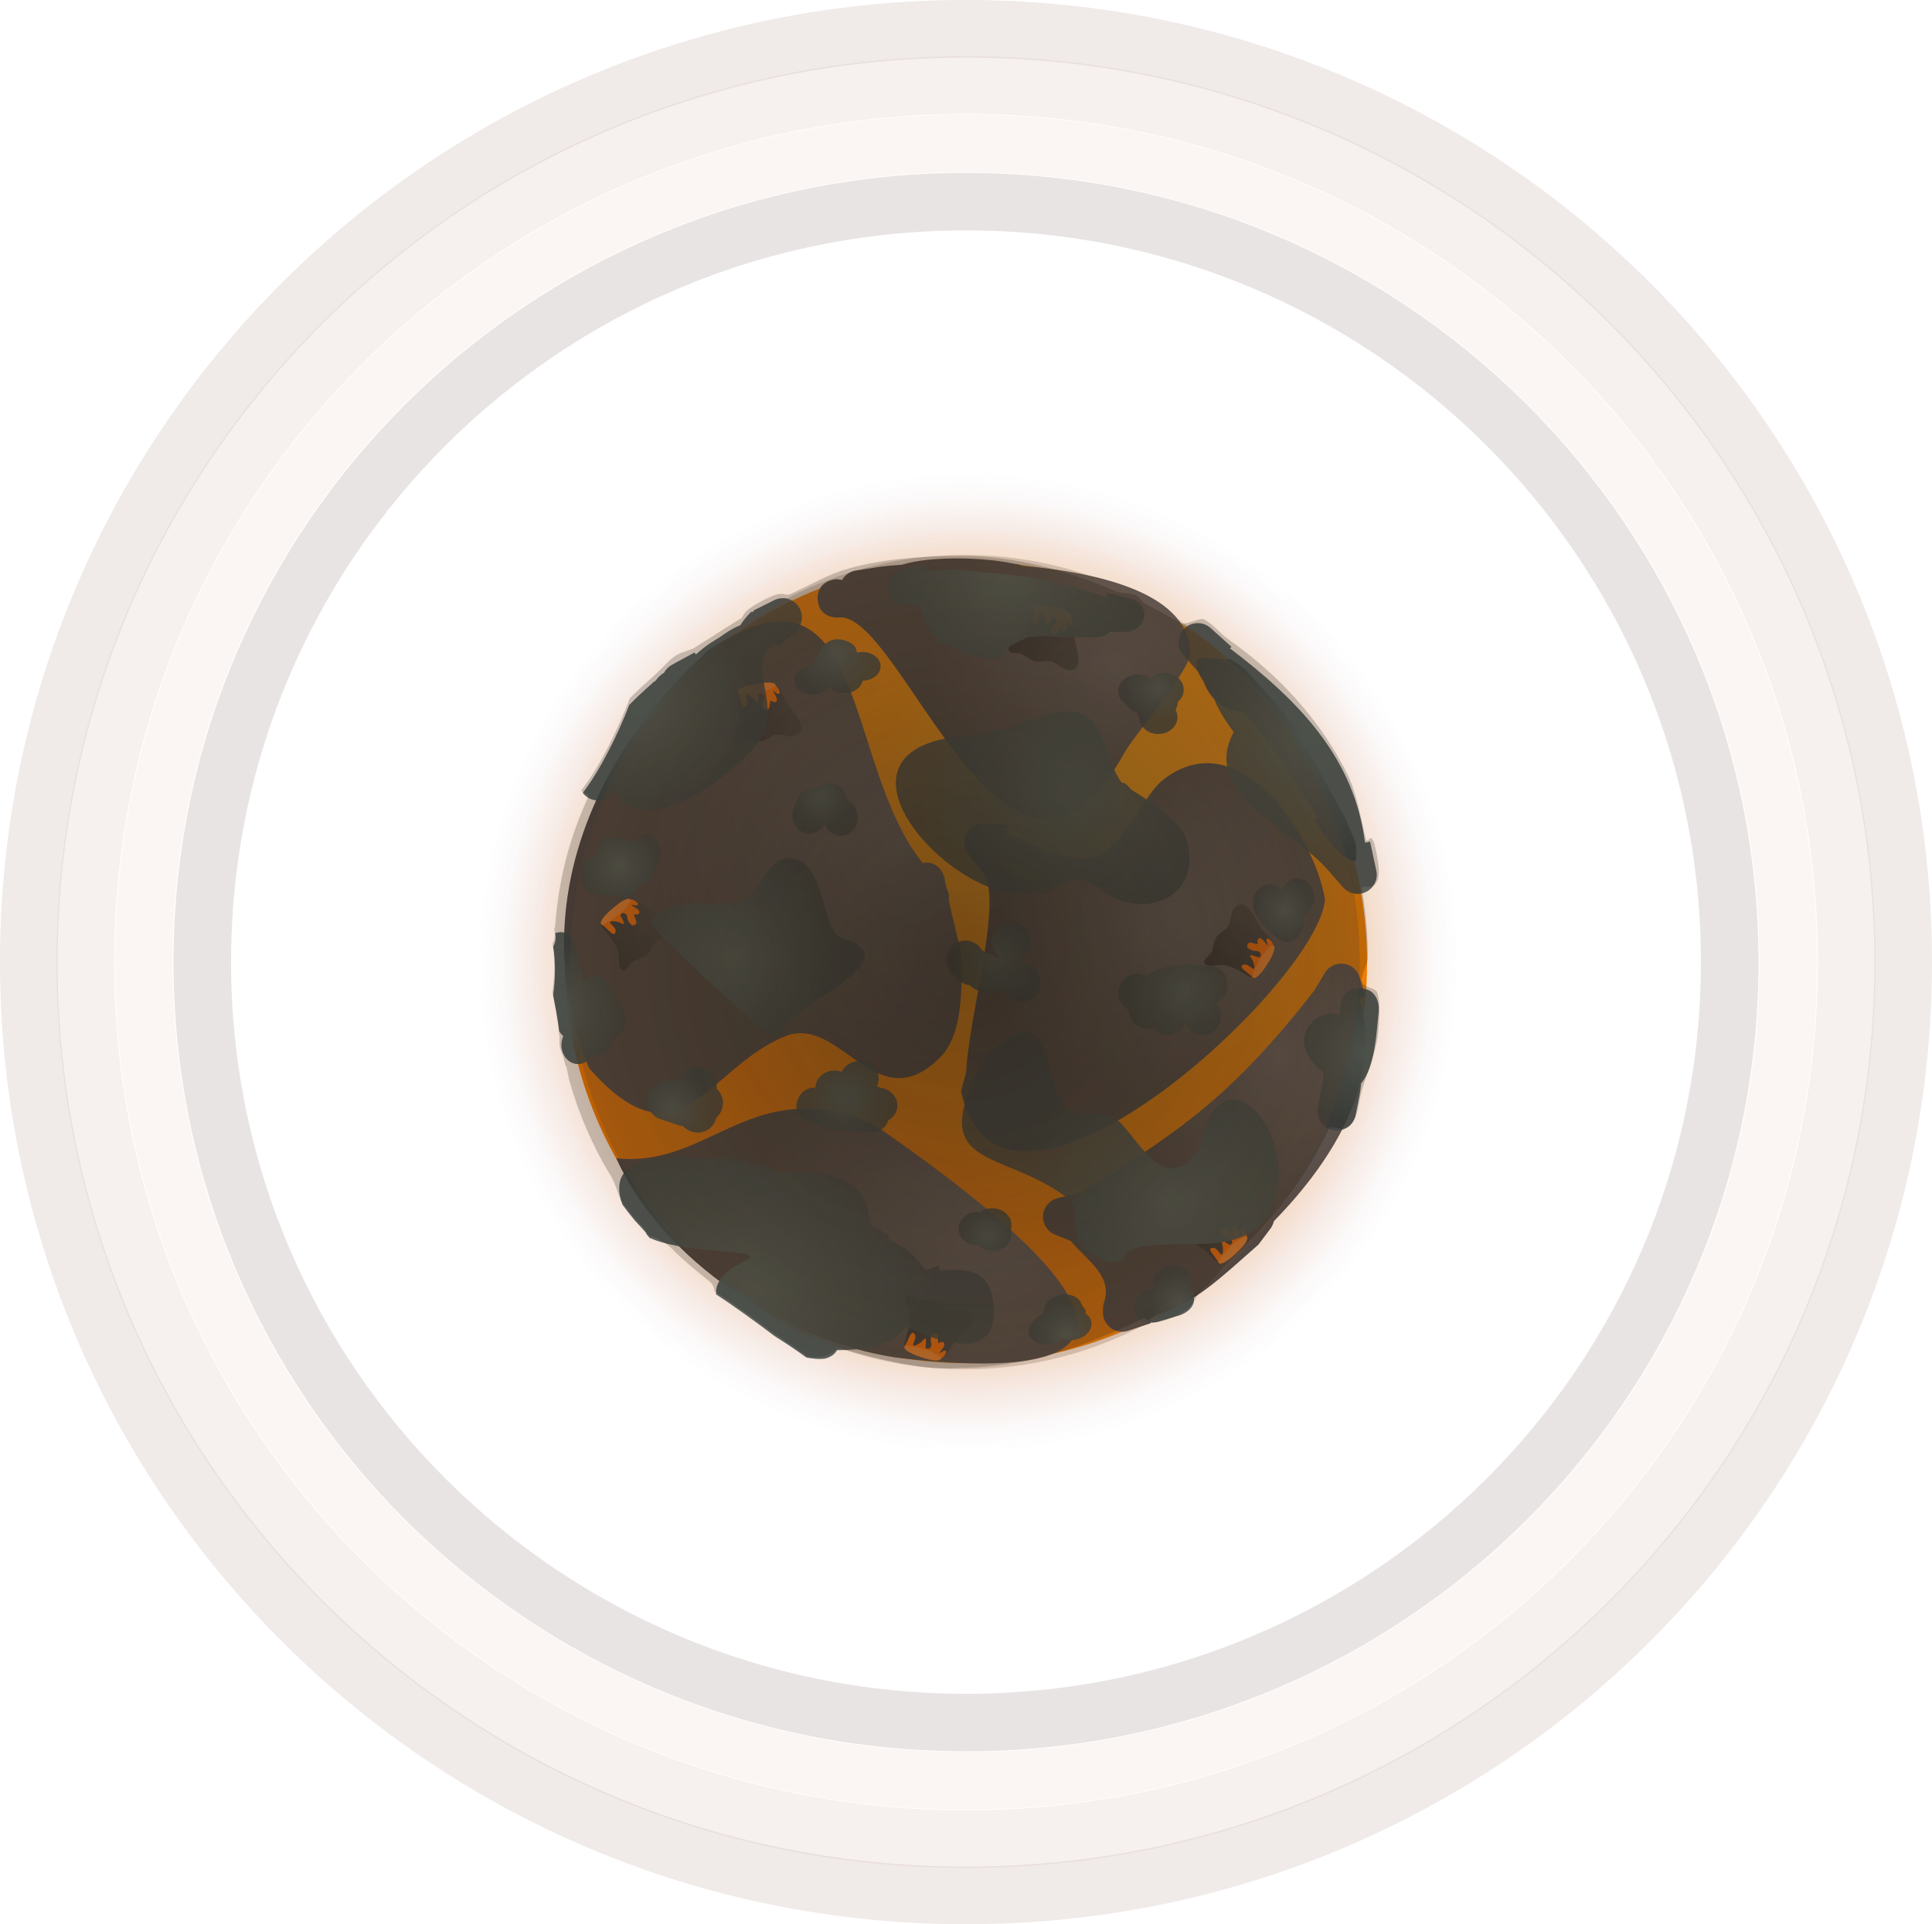 <svg version="1.1" xmlns="http://www.w3.org/2000/svg" xmlns:xlink="http://www.w3.org/1999/xlink" width="25.158" height="25.06" viewBox="0,0,25.158,25.06"><defs><radialGradient cx="270.034" cy="180" r="6.386" gradientUnits="userSpaceOnUse" id="color-1"><stop offset="0" stop-color="#864337" stop-opacity="0.612"/><stop offset="1" stop-color="#864337" stop-opacity="0"/></radialGradient><radialGradient cx="270.034" cy="180" r="6.058" gradientUnits="userSpaceOnUse" id="color-2"><stop offset="0" stop-color="#ff802e" stop-opacity="0.847"/><stop offset="1" stop-color="#ff802e" stop-opacity="0"/></radialGradient><radialGradient cx="270.034" cy="179.967" r="5.61" gradientUnits="userSpaceOnUse" id="color-3"><stop offset="0" stop-color="#ffc64b"/><stop offset="1" stop-color="#ffc64b" stop-opacity="0"/></radialGradient><radialGradient cx="271.375" cy="178.139" r="5.223" gradientUnits="userSpaceOnUse" id="color-4"><stop offset="0" stop-color="#ffa215"/><stop offset="1" stop-color="#ed7500"/></radialGradient><radialGradient cx="269.117" cy="178.423" r="3.199" gradientUnits="userSpaceOnUse" id="color-5"><stop offset="0" stop-color="#6b5f5a"/><stop offset="1" stop-color="#524640"/></radialGradient><radialGradient cx="271.961" cy="176.09" r="2.424" gradientUnits="userSpaceOnUse" id="color-6"><stop offset="0" stop-color="#6b5f5a"/><stop offset="1" stop-color="#524640"/></radialGradient><radialGradient cx="272.673" cy="179.379" r="2.528" gradientUnits="userSpaceOnUse" id="color-7"><stop offset="0" stop-color="#6b5f5a"/><stop offset="1" stop-color="#524640"/></radialGradient><radialGradient cx="270.273" cy="183.312" r="3.001" gradientUnits="userSpaceOnUse" id="color-8"><stop offset="0" stop-color="#6b5f5a"/><stop offset="1" stop-color="#524640"/></radialGradient><radialGradient cx="274.072" cy="181.179" r="2.396" gradientUnits="userSpaceOnUse" id="color-9"><stop offset="0" stop-color="#6b5f5a"/><stop offset="1" stop-color="#524640"/></radialGradient><radialGradient cx="274.406" cy="177.646" r="1.323" gradientUnits="userSpaceOnUse" id="color-10"><stop offset="0" stop-color="#6b5f5a"/><stop offset="1" stop-color="#524640"/></radialGradient><linearGradient x1="270.632" y1="175.631" x2="271.524" y2="175.872" gradientUnits="userSpaceOnUse" id="color-11"><stop offset="0" stop-color="#39332f"/><stop offset="1" stop-color="#4c4440"/></linearGradient><linearGradient x1="266.903" y1="176.826" x2="267.815" y2="176.674" gradientUnits="userSpaceOnUse" id="color-12"><stop offset="0" stop-color="#39332f"/><stop offset="1" stop-color="#4c4440"/></linearGradient><linearGradient x1="265.317" y1="179.866" x2="266.026" y2="179.273" gradientUnits="userSpaceOnUse" id="color-13"><stop offset="0" stop-color="#39332f"/><stop offset="1" stop-color="#4c4440"/></linearGradient><linearGradient x1="269.124" y1="184.651" x2="270.005" y2="184.932" gradientUnits="userSpaceOnUse" id="color-14"><stop offset="0" stop-color="#39332f"/><stop offset="1" stop-color="#4c4440"/></linearGradient><linearGradient x1="272.943" y1="183.812" x2="273.611" y2="183.174" gradientUnits="userSpaceOnUse" id="color-15"><stop offset="0" stop-color="#39332f"/><stop offset="1" stop-color="#4c4440"/></linearGradient><linearGradient x1="273.374" y1="180.191" x2="273.858" y2="179.404" gradientUnits="userSpaceOnUse" id="color-16"><stop offset="0" stop-color="#39332f"/><stop offset="1" stop-color="#4c4440"/></linearGradient><radialGradient cx="266.963" cy="179.943" r="1.4" gradientUnits="userSpaceOnUse" id="color-17"><stop offset="0" stop-color="#5b625b"/><stop offset="1" stop-color="#3e4543" stop-opacity="0.831"/></radialGradient><radialGradient cx="272.666" cy="183.105" r="2.062" gradientUnits="userSpaceOnUse" id="color-18"><stop offset="0" stop-color="#5b625b"/><stop offset="1" stop-color="#3e4543" stop-opacity="0.831"/></radialGradient><radialGradient cx="271.342" cy="177.835" r="1.912" gradientUnits="userSpaceOnUse" id="color-19"><stop offset="0" stop-color="#5b625b"/><stop offset="1" stop-color="#3e4543" stop-opacity="0.831"/></radialGradient><radialGradient cx="274.504" cy="177.024" r="1.764" gradientUnits="userSpaceOnUse" id="color-20"><stop offset="0" stop-color="#5b625b"/><stop offset="1" stop-color="#3e4543" stop-opacity="0.831"/></radialGradient><radialGradient cx="265.747" cy="176.646" r="1.453" gradientUnits="userSpaceOnUse" id="color-21"><stop offset="0" stop-color="#5b625b"/><stop offset="1" stop-color="#3e4543" stop-opacity="0.831"/></radialGradient><radialGradient cx="270.531" cy="175.024" r="1.669" gradientUnits="userSpaceOnUse" id="color-22"><stop offset="0" stop-color="#5b625b"/><stop offset="1" stop-color="#3e4543" stop-opacity="0.831"/></radialGradient><radialGradient cx="267.207" cy="184.267" r="2.437" gradientUnits="userSpaceOnUse" id="color-23"><stop offset="0" stop-color="#5b625b"/><stop offset="1" stop-color="#3e4543" stop-opacity="0.831"/></radialGradient><radialGradient cx="267.207" cy="184.267" r="2.437" gradientUnits="userSpaceOnUse" id="color-24"><stop offset="0" stop-color="#5b625b"/><stop offset="1" stop-color="#3e4543" stop-opacity="0.831"/></radialGradient><radialGradient cx="267.207" cy="184.267" r="2.437" gradientUnits="userSpaceOnUse" id="color-25"><stop offset="0" stop-color="#5b625b"/><stop offset="1" stop-color="#3e4543" stop-opacity="0.831"/></radialGradient><radialGradient cx="264.666" cy="180.618" r="0.86" gradientUnits="userSpaceOnUse" id="color-26"><stop offset="0" stop-color="#5b625b"/><stop offset="1" stop-color="#3e4543" stop-opacity="0.831"/></radialGradient><radialGradient cx="270.396" cy="179.943" r="0.615" gradientUnits="userSpaceOnUse" id="color-27"><stop offset="0" stop-color="#5b625b"/><stop offset="1" stop-color="#3e4543" stop-opacity="0.831"/></radialGradient><radialGradient cx="272.828" cy="180.375" r="0.709" gradientUnits="userSpaceOnUse" id="color-28"><stop offset="0" stop-color="#5b625b"/><stop offset="1" stop-color="#3e4543" stop-opacity="0.831"/></radialGradient><radialGradient cx="274.138" cy="179.324" r="0.415" gradientUnits="userSpaceOnUse" id="color-29"><stop offset="0" stop-color="#5b625b"/><stop offset="1" stop-color="#3e4543" stop-opacity="0.831"/></radialGradient><radialGradient cx="268.125" cy="177.862" r="0.426" gradientUnits="userSpaceOnUse" id="color-30"><stop offset="0" stop-color="#5b625b"/><stop offset="1" stop-color="#3e4543" stop-opacity="0.831"/></radialGradient><radialGradient cx="268.315" cy="175.997" r="0.561" gradientUnits="userSpaceOnUse" id="color-31"><stop offset="0" stop-color="#5b625b"/><stop offset="1" stop-color="#3e4543" stop-opacity="0.831"/></radialGradient><radialGradient cx="272.504" cy="176.429" r="0.426" gradientUnits="userSpaceOnUse" id="color-32"><stop offset="0" stop-color="#5b625b"/><stop offset="1" stop-color="#3e4543" stop-opacity="0.831"/></radialGradient><radialGradient cx="265.504" cy="178.756" r="0.52" gradientUnits="userSpaceOnUse" id="color-33"><stop offset="0" stop-color="#5b625b"/><stop offset="1" stop-color="#3e4543" stop-opacity="0.831"/></radialGradient><radialGradient cx="268.447" cy="181.753" r="0.658" gradientUnits="userSpaceOnUse" id="color-34"><stop offset="0" stop-color="#5b625b"/><stop offset="1" stop-color="#3e4543" stop-opacity="0.831"/></radialGradient><radialGradient cx="266.179" cy="181.889" r="0.493" gradientUnits="userSpaceOnUse" id="color-35"><stop offset="0" stop-color="#5b625b"/><stop offset="1" stop-color="#3e4543" stop-opacity="0.831"/></radialGradient><radialGradient cx="270.288" cy="183.564" r="0.345" gradientUnits="userSpaceOnUse" id="color-36"><stop offset="0" stop-color="#5b625b"/><stop offset="1" stop-color="#3e4543" stop-opacity="0.831"/></radialGradient><radialGradient cx="271.315" cy="184.835" r="0.41" gradientUnits="userSpaceOnUse" id="color-37"><stop offset="0" stop-color="#5b625b"/><stop offset="1" stop-color="#3e4543" stop-opacity="0.831"/></radialGradient><radialGradient cx="272.774" cy="184.429" r="0.392" gradientUnits="userSpaceOnUse" id="color-38"><stop offset="0" stop-color="#5b625b"/><stop offset="1" stop-color="#3e4543" stop-opacity="0.831"/></radialGradient><radialGradient cx="275.207" cy="181.186" r="0.926" gradientUnits="userSpaceOnUse" id="color-39"><stop offset="0" stop-color="#5b625b"/><stop offset="1" stop-color="#3e4543" stop-opacity="0.831"/></radialGradient><radialGradient cx="269.985" cy="180" r="5.142" gradientUnits="userSpaceOnUse" id="color-40"><stop offset="0" stop-color="#3b4540" stop-opacity="0.306"/><stop offset="1" stop-color="#6b523b" stop-opacity="0.251"/></radialGradient><radialGradient cx="269.985" cy="180" r="5.266" gradientUnits="userSpaceOnUse" id="color-41"><stop offset="0" stop-color="#2f190a" stop-opacity="0.337"/><stop offset="1" stop-color="#2f190a" stop-opacity="0"/></radialGradient><radialGradient cx="256.8" cy="179.556" r="5.482" gradientUnits="userSpaceOnUse" id="color-42"><stop offset="0" stop-color="#3894ff" stop-opacity="0.282"/><stop offset="1" stop-color="#3894ff" stop-opacity="0"/></radialGradient><radialGradient cx="256.8" cy="179.556" r="5.482" gradientUnits="userSpaceOnUse" id="color-43"><stop offset="0" stop-color="#3894ff" stop-opacity="0.282"/><stop offset="1" stop-color="#3894ff" stop-opacity="0"/></radialGradient></defs><g transform="translate(-257.421,-167.47)"><g data-paper-data="{&quot;isPaintingLayer&quot;:true}" fill-rule="nonzero" stroke-linecap="butt" stroke-linejoin="miter" stroke-miterlimit="10" stroke-dasharray="" stroke-dashoffset="0" style="mix-blend-mode: normal"><path d="M281.468,180c0,6.308 -5.135,11.422 -11.468,11.422c-6.334,0 -11.468,-5.114 -11.468,-11.422c0,-6.308 5.135,-11.422 11.468,-11.422c6.334,0 11.468,5.114 11.468,11.422z" fill="none" stroke-opacity="0.216" stroke="#d5bdb8" stroke-width="0.75"/><path d="M279.945,180c0,5.47 -4.452,9.904 -9.945,9.904c-5.492,0 -9.945,-4.434 -9.945,-9.904c0,-5.47 4.452,-9.904 9.945,-9.904c5.492,0 9.945,4.434 9.945,9.904z" fill="none" stroke-opacity="0.255" stroke="#ab9895" stroke-width="0.75"/><path d="M280.707,180c0,5.889 -4.793,10.663 -10.707,10.663c-5.913,0 -10.707,-4.774 -10.707,-10.663c0,-5.889 4.793,-10.663 10.707,-10.663c5.913,0 10.707,4.774 10.707,10.663z" fill="none" stroke-opacity="0.173" stroke="#ebc4bc" stroke-width="0.75"/><path d="M282.204,180c0,6.713 -5.464,12.155 -12.204,12.155c-6.74,0 -12.204,-5.442 -12.204,-12.155c0,-6.713 5.464,-12.155 12.204,-12.155c6.74,0 12.204,5.442 12.204,12.155z" fill="none" stroke-opacity="0.2" stroke="#b49690" stroke-width="0.75"/><path d="M270.034,186.482c-3.527,0 -6.455,-2.902 -6.455,-6.482c0,-3.58 2.928,-6.482 6.455,-6.482c3.527,0 6.386,2.902 6.386,6.482c0,3.58 -2.859,6.482 -6.386,6.482z" data-paper-data="{&quot;index&quot;:null}" fill="url(#color-1)" stroke="none" stroke-width="0.5"/><path d="M270.034,186.149c-3.346,0 -6.179,-2.753 -6.179,-6.149c0,-3.396 2.833,-6.149 6.179,-6.149c3.346,0 6.058,2.753 6.058,6.149c0,3.396 -2.712,6.149 -6.058,6.149z" data-paper-data="{&quot;index&quot;:null}" fill="url(#color-2)" stroke="none" stroke-width="0.5"/><path d="M270.034,185.661c-3.098,0 -5.767,-2.549 -5.767,-5.694c0,-3.145 2.669,-5.694 5.767,-5.694c3.098,0 5.61,2.549 5.61,5.694c0,3.145 -2.512,5.694 -5.61,5.694z" data-paper-data="{&quot;index&quot;:null}" fill="url(#color-3)" stroke="none" stroke-width="0.5"/><path d="M270,185.223c-2.885,0 -5.223,-2.339 -5.223,-5.223c0,-2.885 2.339,-5.223 5.223,-5.223c2.885,0 5.223,2.339 5.223,5.223c0,2.885 -2.339,5.223 -5.223,5.223z" data-paper-data="{&quot;index&quot;:null}" fill="url(#color-4)" stroke="none" stroke-width="0.5"/><path d="M269.436,178.709c0.236,-0.04 0.284,0.198 0.284,0.198l0.025,0.126c0,0.001 0,0.001 0,0.002c0.023,0.04 0.042,0.094 0.03,0.155c0.05,0.239 0.113,0.474 0.167,0.713c0.002,0.388 0.029,1.03 -0.279,1.338c-0.836,0.837 -1.296,-0.567 -2.02,-0.274c-1.014,0.41 -1.374,1.755 -2.552,0.413c-0.834,-2.021 0.024,-4.08 1.572,-5.451c2.067,-1.379 1.734,1.497 2.773,2.78z" fill="url(#color-5)" stroke="none" stroke-width="0.5"/><path d="M270.732,174.839c1.083,0.093 2.189,0.389 2.185,1.146c-0.001,0.218 -0.725,1.053 -0.859,1.298c-1.51,2.705 -2.907,-1.895 -3.723,-1.77c0,0 -0.249,0.016 -0.266,-0.233c-0.016,-0.249 0.233,-0.266 0.233,-0.266c0.028,-0.001 0.056,0.003 0.085,0.009c0.037,-0.065 0.103,-0.112 0.181,-0.123l0.264,-0.041l0,0l0.001,-0.001c0.082,-0.012 0.194,-0.024 0.33,-0.033c0.418,-0.129 1.144,-0.083 1.422,-0.021l0.088,0.016c0,0 0.026,0.005 0.059,0.019z" fill="url(#color-6)" stroke="none" stroke-width="0.5"/><path d="M270.002,181.437c0.028,-0.712 0.506,-2.33 0.205,-2.618l-0.003,-0.007l-0.002,0.001l-0.169,-0.218c-0.034,-0.043 -0.054,-0.097 -0.054,-0.155c0,-0.138 0.112,-0.25 0.25,-0.25c0.008,0 0.016,0 0.024,0.001l0.29,0.024l-0.01,0.121c0.334,0.086 0.524,0.304 0.986,0.317c0.499,0.014 0.742,-0.797 1.061,-1.038c0.998,-0.755 1.96,0.756 2.095,1.569c-0.082,1.092 -4.219,4.909 -4.74,2.495z" fill="url(#color-7)" stroke="none" stroke-width="0.5"/><path d="M268.791,182.107c1.116,0.779 5.2,3.624 0.297,3.043c-1.431,-0.213 -3.044,-1.258 -3.642,-2.596c1.23,0.133 1.759,-1.114 3.345,-0.447z" data-paper-data="{&quot;noHover&quot;:false,&quot;origItem&quot;:[&quot;Path&quot;,{&quot;applyMatrix&quot;:true,&quot;segments&quot;:[[[532.29413,365.8729],[2.2085,0.00088],[1.31654,2.26075]],[[539.67087,369.79629],[-2.37341,-0.21347],[5.65785,0.47581]],[[538.01846,364.51118],[2.12905,1.16866],[-2.94151,-0.8794]]],&quot;closed&quot;:true}]}" fill="url(#color-8)" stroke="none" stroke-width="0.5"/><path d="M271.794,184.441c0.128,-0.352 -0.216,-0.552 -0.432,-0.811l-0.196,-0.078c-0.095,-0.035 -0.163,-0.127 -0.163,-0.234c0,-0.119 0.083,-0.219 0.194,-0.244l0.288,-0.072l0.001,0.004c1.269,-0.778 1.971,-1.252 3.046,-2.631l0.138,-0.23c0.043,-0.075 0.124,-0.125 0.217,-0.125c0.115,0 0.212,0.078 0.241,0.184l0.072,0.239l-0.082,0.025c0.317,1.024 -0.293,2.07 -1.107,2.904c-0.014,0.055 -0.042,0.093 -0.042,0.093l-0.161,0.214c-0.472,0.413 -0.822,0.766 -1.323,0.914c-0.033,0.02 -0.065,0.04 -0.097,0.059l0.017,0.051l-0.287,0.096c-0.026,0.009 -0.055,0.015 -0.085,0.015c-0.138,0 -0.25,-0.112 -0.25,-0.25c0,-0.008 0,-0.015 0.001,-0.023c-0.003,-0.055 0.01,-0.098 0.01,-0.098z" fill="url(#color-9)" stroke="none" stroke-width="0.5"/><path d="M274.938,178.126l0.003,0.019l0.007,0.002l0.123,0.298c0.017,0.038 0.005,0.13 0.008,0.162c0.012,0.117 -0.047,0.085 -0.176,-0.002c-0.064,-0.043 -0.125,-0.106 -0.17,-0.173l-0.198,-0.288l0.052,-0.013l-0.031,-0.069c-0.314,-0.452 -0.576,-0.921 -0.949,-1.315c-0.061,-0.008 -0.125,-0.023 -0.194,-0.047c0,0 -0.211,-0.076 -0.31,-0.328c-0.003,-0.009 -0.006,-0.017 -0.009,-0.025c-0.05,-0.07 -0.084,-0.145 -0.091,-0.206c-0.008,-0.074 0.028,-0.111 0.088,-0.105l0.252,0.019c0,0 0.013,0.001 0.036,0.008c0.038,-0.02 0.055,-0.017 0.128,0.032c0.042,0.028 0.116,0.076 0.151,0.117l0.258,0.288c0,0 0.192,0.203 0.375,0.488c0.213,0.332 0.445,0.775 0.646,1.136z" fill="url(#color-10)" stroke="none" stroke-width="0.5"/><g stroke="none" stroke-width="0.5"><path d="M270.838,175.491c0.017,-0.064 0.031,-0.137 0.11,-0.139c0.119,0.013 0.256,0.049 0.367,0.093c0.126,0.065 0.079,0.201 0.091,0.313c0.017,0.116 0.101,0.311 0.028,0.414c-0.143,0.085 -0.218,-0.07 -0.346,-0.094c-0.066,-0.002 -0.128,0.019 -0.194,0.003c-0.07,-0.017 -0.116,-0.077 -0.183,-0.1c-0.034,-0.007 -0.13,0.003 -0.151,-0.03c-0.038,-0.061 0.096,-0.135 0.128,-0.164c0.083,-0.073 0.122,-0.193 0.15,-0.297z" fill="url(#color-11)"/><path d="M270.908,175.38c0.003,0.002 0.005,0.005 0.008,0.007c0.09,0.051 0.181,0.075 0.28,0.102c0.032,0.006 0.153,-0.009 0.172,0.005c0.028,0.021 0.035,0.159 -0.018,0.112c-0.064,-0.13 -0.02,0.004 -0.034,0.056c-0.015,0.055 -0.064,0.026 -0.075,-0.012c-0.019,-0.013 -0.055,0.088 -0.083,0.087c-0.095,-0.003 -0.036,-0.113 0.001,-0.144c0.037,-0.029 0.02,-0.097 -0.031,-0.085c-0.011,0.003 -0.074,0.171 -0.082,0.065c0.004,-0.022 -0.05,-0.145 -0.075,-0.121c-0.013,0.013 -0.01,0.088 -0.042,0.118c-0.108,0.071 -0.032,-0.119 -0.044,-0.185c0,0 -0.002,-0.012 0.01,-0.014c0.009,-0.002 0.012,0.006 0.013,0.009z" fill="#ff6e00"/><path d="M271.293,175.511c-0.013,-0 -0.029,-0.001 -0.048,-0.003c-0.107,-0.009 -0.213,-0.051 -0.31,-0.094c-0.014,-0.006 -0.026,-0.014 -0.034,-0.023c-0.004,-0.001 -0.008,-0.003 -0.009,-0.01c-0,-0.002 -0,-0.003 -0,-0.004c-0.006,-0.015 0.004,-0.029 0.041,-0.032c0.065,-0.006 0.142,0.01 0.205,0.027c0.066,0.018 0.142,0.036 0.2,0.075c0.064,0.043 0.031,0.07 -0.034,0.064l-0.005,0c0,0 -0.003,0 -0.006,-0.001z" fill="#ff8629"/></g><g stroke="none" stroke-width="0.5"><path d="M267.032,176.613c-0.011,-0.065 -0.029,-0.137 0.043,-0.172c0.114,-0.037 0.254,-0.062 0.373,-0.068c0.142,0.007 0.156,0.15 0.213,0.247c0.063,0.099 0.221,0.241 0.197,0.365c-0.095,0.137 -0.228,0.027 -0.354,0.058c-0.061,0.026 -0.109,0.071 -0.176,0.083c-0.071,0.013 -0.138,-0.022 -0.207,-0.015c-0.034,0.008 -0.117,0.057 -0.15,0.035c-0.06,-0.04 0.031,-0.162 0.048,-0.202c0.045,-0.101 0.031,-0.226 0.013,-0.332z" fill="url(#color-12)"/><path d="M267.05,176.483c0.003,0.001 0.007,0.002 0.01,0.003c0.103,0.009 0.196,-0.007 0.297,-0.023c0.032,-0.008 0.136,-0.071 0.158,-0.067c0.034,0.007 0.098,0.13 0.03,0.11c-0.112,-0.091 -0.016,0.012 -0.008,0.066c0.009,0.056 -0.048,0.05 -0.073,0.02c-0.023,-0.004 -0.013,0.103 -0.04,0.114c-0.087,0.037 -0.08,-0.088 -0.059,-0.132c0.022,-0.041 -0.022,-0.097 -0.063,-0.065c-0.009,0.007 0.004,0.187 -0.047,0.093c-0.005,-0.022 -0.106,-0.111 -0.118,-0.079c-0.007,0.017 0.028,0.084 0.011,0.125c-0.069,0.109 -0.078,-0.095 -0.117,-0.15c0,0 -0.007,-0.01 0.003,-0.017c0.008,-0.005 0.014,-0 0.016,0.002z" fill="#ff6e00"/><path d="M267.455,176.441c-0.012,0.005 -0.027,0.011 -0.045,0.017c-0.101,0.037 -0.215,0.042 -0.321,0.043c-0.015,0 -0.029,-0.002 -0.04,-0.006c-0.004,0.001 -0.008,0 -0.012,-0.005c-0.001,-0.001 -0.002,-0.002 -0.002,-0.004c-0.012,-0.011 -0.008,-0.028 0.024,-0.047c0.057,-0.033 0.134,-0.05 0.198,-0.061c0.068,-0.011 0.144,-0.026 0.213,-0.015c0.076,0.013 0.057,0.051 -0.005,0.072l-0.004,0.002c0,0 -0.002,0.001 -0.006,0.002z" fill="#ff8629"/></g><g stroke="none" stroke-width="0.5"><path d="M265.32,179.617c-0.042,-0.051 -0.095,-0.104 -0.05,-0.17c0.079,-0.09 0.187,-0.182 0.287,-0.247c0.126,-0.066 0.21,0.05 0.309,0.105c0.104,0.053 0.313,0.096 0.355,0.215c-0.013,0.166 -0.182,0.139 -0.275,0.229c-0.04,0.053 -0.058,0.116 -0.109,0.161c-0.055,0.047 -0.13,0.051 -0.186,0.092c-0.025,0.024 -0.072,0.108 -0.112,0.106c-0.072,-0.004 -0.055,-0.156 -0.061,-0.199c-0.012,-0.11 -0.088,-0.21 -0.157,-0.293z" fill="url(#color-13)"/><path d="M265.27,179.496c0.003,-0.001 0.007,-0.002 0.01,-0.003c0.093,-0.045 0.166,-0.105 0.244,-0.171c0.023,-0.023 0.081,-0.13 0.103,-0.138c0.033,-0.011 0.15,0.062 0.081,0.079c-0.143,-0.022 -0.008,0.018 0.027,0.06c0.036,0.044 -0.016,0.068 -0.052,0.055c-0.022,0.008 0.04,0.095 0.023,0.118c-0.057,0.076 -0.113,-0.035 -0.118,-0.084c-0.002,-0.047 -0.068,-0.072 -0.087,-0.024c-0.004,0.011 0.098,0.159 0.006,0.104c-0.016,-0.016 -0.148,-0.042 -0.142,-0.008c0.003,0.018 0.066,0.059 0.073,0.103c-0.004,0.129 -0.116,-0.042 -0.176,-0.07c0,0 -0.011,-0.005 -0.006,-0.016c0.004,-0.009 0.012,-0.007 0.015,-0.006z" fill="#ff6e00"/><path d="M265.598,179.255c-0.008,0.011 -0.017,0.023 -0.03,0.038c-0.069,0.083 -0.164,0.145 -0.255,0.2c-0.013,0.008 -0.026,0.013 -0.038,0.015c-0.003,0.003 -0.007,0.005 -0.013,0.002c-0.001,-0.001 -0.003,-0.001 -0.004,-0.002c-0.016,-0.004 -0.021,-0.02 -0.003,-0.052c0.032,-0.057 0.09,-0.111 0.14,-0.152c0.053,-0.044 0.111,-0.096 0.176,-0.121c0.072,-0.027 0.075,0.015 0.033,0.064l-0.003,0.004c0,0 -0.001,0.002 -0.004,0.004z" fill="#ff8629"/></g><g data-paper-data="{&quot;index&quot;:null}" stroke="none" stroke-width="0.5"><path d="M269.256,184.55c-0.011,-0.042 -0.084,-0.176 -0.019,-0.207c0.036,-0.017 0.112,0.044 0.144,0.056c0.068,0.017 0.139,-0.008 0.207,0.015c0.064,0.022 0.105,0.073 0.162,0.107c0.12,0.049 0.267,-0.041 0.342,0.108c0.006,0.126 -0.171,0.245 -0.248,0.333c-0.071,0.088 -0.105,0.228 -0.246,0.214c-0.117,-0.023 -0.252,-0.067 -0.359,-0.12c-0.066,-0.045 -0.038,-0.114 -0.018,-0.177c0.033,-0.103 0.065,-0.224 0.035,-0.331z" fill="url(#color-14)"/><path d="M269.204,185.012c-0.009,-0.008 -0.001,-0.017 -0.001,-0.017c0.046,-0.049 0.085,-0.249 0.137,-0.131c0.011,0.043 -0.033,0.105 -0.028,0.122c0.008,0.033 0.12,-0.041 0.129,-0.062c0.064,-0.085 0.026,0.091 0.034,0.099c0.037,0.037 0.087,-0.011 0.072,-0.055c-0.015,-0.047 -0.004,-0.171 0.077,-0.122c0.024,0.015 -0,0.119 0.023,0.118c0.029,-0.026 0.086,-0.024 0.069,0.031c-0.016,0.052 -0.126,0.14 -0.002,0.066c0.07,-0.01 -0.011,0.102 -0.045,0.104c-0.023,0.002 -0.117,-0.076 -0.147,-0.089c-0.097,-0.031 -0.187,-0.059 -0.291,-0.066c-0.004,0 -0.007,0.001 -0.011,0.001c-0.002,0.002 -0.009,0.007 -0.016,0z" fill="#ff6e00"/><path d="M269.621,185.113l0.004,0.003c0.058,0.03 0.071,0.07 -0.006,0.072c-0.07,0.002 -0.143,-0.024 -0.209,-0.045c-0.062,-0.02 -0.136,-0.048 -0.187,-0.088c-0.029,-0.023 -0.03,-0.04 -0.017,-0.049c0.001,-0.001 0.001,-0.002 0.002,-0.003c0.005,-0.005 0.009,-0.004 0.013,-0.003c0.011,-0.003 0.026,-0.003 0.041,-0.001c0.105,0.017 0.217,0.038 0.312,0.089c0.017,0.009 0.03,0.016 0.042,0.024c0.003,0.001 0.005,0.002 0.005,0.002z" fill="#ff8629"/></g><g data-paper-data="{&quot;index&quot;:null}" stroke="none" stroke-width="0.5"><path d="M272.917,183.648c-0.042,-0.01 -0.195,-0.011 -0.19,-0.083c0.003,-0.039 0.092,-0.077 0.118,-0.099c0.047,-0.051 0.059,-0.126 0.113,-0.175c0.05,-0.046 0.115,-0.057 0.172,-0.091c0.1,-0.082 0.092,-0.254 0.259,-0.248c0.114,0.055 0.133,0.267 0.174,0.377c0.043,0.104 0.15,0.201 0.07,0.319c-0.076,0.092 -0.18,0.189 -0.278,0.257c-0.071,0.036 -0.118,-0.021 -0.163,-0.069c-0.075,-0.078 -0.166,-0.165 -0.274,-0.189z" fill="url(#color-15)"/><path d="M273.297,183.914c-0.011,0.004 -0.016,-0.008 -0.016,-0.008c-0.021,-0.064 -0.178,-0.194 -0.05,-0.183c0.043,0.011 0.076,0.079 0.094,0.084c0.033,0.009 0.022,-0.125 0.008,-0.142c-0.044,-0.097 0.092,0.021 0.103,0.018c0.05,-0.014 0.032,-0.082 -0.014,-0.089c-0.048,-0.01 -0.152,-0.078 -0.07,-0.126c0.025,-0.014 0.104,0.058 0.115,0.037c-0.009,-0.038 0.021,-0.087 0.06,-0.046c0.038,0.039 0.063,0.178 0.057,0.033c0.025,-0.066 0.084,0.058 0.07,0.09c-0.01,0.021 -0.123,0.066 -0.148,0.086c-0.074,0.071 -0.142,0.136 -0.197,0.223c-0.001,0.003 -0.003,0.007 -0.004,0.01c0.001,0.003 0.001,0.011 -0.008,0.014z" fill="#ff6e00"/><path d="M273.586,183.598l0.005,-0.002c0.054,-0.037 0.096,-0.029 0.06,0.04c-0.032,0.062 -0.09,0.114 -0.14,0.162c-0.047,0.045 -0.107,0.096 -0.167,0.122c-0.034,0.015 -0.05,0.007 -0.052,-0.009c-0.001,-0.001 -0.001,-0.002 -0.002,-0.004c-0.002,-0.006 0.001,-0.01 0.003,-0.013c0.003,-0.011 0.01,-0.024 0.019,-0.036c0.065,-0.084 0.137,-0.172 0.228,-0.231c0.015,-0.011 0.029,-0.019 0.041,-0.025c0.002,-0.002 0.005,-0.004 0.005,-0.004z" fill="#ff8629"/></g><g data-paper-data="{&quot;index&quot;:null}" stroke="none" stroke-width="0.5"><path d="M273.307,180.038c-0.043,0.001 -0.191,0.039 -0.205,-0.032c-0.008,-0.039 0.069,-0.098 0.089,-0.126c0.033,-0.062 0.026,-0.137 0.065,-0.198c0.037,-0.057 0.096,-0.084 0.143,-0.131c0.076,-0.105 0.025,-0.269 0.187,-0.306c0.124,0.025 0.197,0.225 0.264,0.321c0.069,0.09 0.196,0.157 0.149,0.29c-0.05,0.108 -0.126,0.228 -0.203,0.319c-0.059,0.053 -0.119,0.009 -0.176,-0.025c-0.092,-0.057 -0.202,-0.117 -0.313,-0.113z" fill="url(#color-16)"/><path d="M273.743,180.199c-0.01,0.007 -0.017,-0.004 -0.017,-0.004c-0.036,-0.056 -0.222,-0.142 -0.095,-0.165c0.045,-0 0.094,0.057 0.112,0.057c0.034,0 -0.011,-0.127 -0.029,-0.14c-0.068,-0.083 0.094,-0.003 0.104,-0.009c0.045,-0.027 0.01,-0.087 -0.036,-0.083c-0.049,0.003 -0.167,-0.037 -0.1,-0.104c0.02,-0.02 0.116,0.029 0.12,0.006c-0.018,-0.035 -0.002,-0.089 0.046,-0.06c0.047,0.028 0.106,0.156 0.064,0.018c0.007,-0.071 0.096,0.035 0.09,0.069c-0.004,0.022 -0.102,0.095 -0.121,0.121c-0.054,0.087 -0.103,0.168 -0.134,0.266c-0,0.004 -0.001,0.007 -0.001,0.011c0.001,0.003 0.004,0.01 -0.004,0.015z" fill="#ff6e00"/><path d="M273.942,179.82l0.004,-0.003c0.043,-0.049 0.085,-0.052 0.068,0.023c-0.015,0.068 -0.058,0.133 -0.094,0.192c-0.034,0.055 -0.079,0.12 -0.131,0.16c-0.03,0.023 -0.046,0.02 -0.052,0.005c-0.001,-0.001 -0.002,-0.002 -0.003,-0.003c-0.004,-0.006 -0.002,-0.01 0,-0.013c0,-0.012 0.003,-0.026 0.009,-0.04c0.041,-0.098 0.089,-0.201 0.161,-0.281c0.012,-0.014 0.023,-0.026 0.033,-0.035c0.001,-0.003 0.003,-0.005 0.003,-0.005z" fill="#ff8629"/></g><g stroke="none" stroke-width="0.5"><path d="M267.484,180.951c-0.022,-0.007 -0.039,-0.017 -0.05,-0.028c-0.184,-0.084 -1.568,-1.397 -1.553,-1.443c0.036,-0.117 0.315,-0.194 0.414,-0.245c0.234,-0.018 0.599,0.052 0.814,-0.049c0.222,-0.104 0.296,-0.537 0.58,-0.539c0.503,-0.003 0.413,0.955 0.701,1.042c0.904,0.282 -0.575,0.814 -0.769,1.185l0.001,0.003c0,0 -0.032,0.106 -0.138,0.075z" fill="url(#color-17)"/><path d="M272.08,183.779c-0.001,0.005 -0.002,0.011 -0.004,0.016c-0.043,0.154 -0.197,0.111 -0.197,0.111c-0.678,-0.19 -0.372,-0.69 -0.527,-0.811c-0.888,-0.695 -1.927,-0.345 -1.105,-1.855c0.931,-0.935 0.755,0.373 1.045,0.656c0.157,0.153 0.467,0.02 0.658,0.145c0.251,0.164 0.626,1.086 1.096,0.379c0.271,-1.425 1.347,-0.12 0.932,0.781c-0.347,0.752 -1.344,0.305 -1.897,0.578z" fill="url(#color-18)"/><path d="M270.358,176.984c0.348,-0.029 0.795,-0.325 1.105,-0.233c0.339,0.1 0.361,0.65 0.563,0.909l0.046,0.014c0,0 0.043,0.026 0.069,0.073c0.377,0.228 0.674,0.469 0.73,0.656c0.227,0.765 -0.572,1.067 -1.107,0.661c-0.167,-0.157 -0.318,-0.154 -0.536,-0.09l-0.123,0.095c0,0 -0.096,0.072 -0.187,0.016c-0.981,0.312 -3.179,-2.018 -0.677,-2.045c0.047,-0.05 0.118,-0.056 0.118,-0.056z" fill="url(#color-19)"/><path d="M275.195,178.445l0.067,-0.014l0.08,0.373c0.004,0.018 0.007,0.038 0.007,0.058c0,0.138 -0.112,0.25 -0.25,0.25c-0.076,0 -0.143,-0.033 -0.189,-0.086l-0.188,-0.215c-0.51,-0.583 -1.668,-1.001 -1.236,-1.807c-0.162,-0.213 -0.283,-0.43 -0.315,-0.654c-0.045,-0.044 -0.09,-0.082 -0.134,-0.115l-0.009,-0.027l-0.009,0.008l-0.188,-0.215c-0.039,-0.044 -0.063,-0.102 -0.063,-0.166c0,-0.138 0.112,-0.25 0.25,-0.25c0.065,0 0.124,0.025 0.168,0.065l0.27,0.243l-0.019,0.021c0.925,0.702 1.623,1.444 1.759,2.533z" fill="url(#color-20)"/><path d="M265.958,176.336c0.007,-0.01 0.014,-0.02 0.022,-0.029c0,0 0.032,-0.043 0.087,-0.074c0.024,-0.045 0.061,-0.082 0.106,-0.106l0.293,-0.16l0.015,0.027c0.076,-0.068 0.157,-0.131 0.244,-0.183l0.069,-0.043c0.091,-0.067 0.181,-0.122 0.267,-0.155c0.035,-0.057 0.081,-0.115 0.141,-0.174l0.036,-0.004l-0.007,-0.013l0.266,-0.133c0.035,-0.018 0.074,-0.029 0.116,-0.029c0.138,0 0.25,0.112 0.25,0.25c0,0.076 -0.033,0.143 -0.086,0.189l-0.215,0.188l-0.044,-0.05l-0.028,0.014c-0.035,0.04 -0.072,0.079 -0.109,0.116c-0.16,0.31 0.265,0.822 -0.161,1.262c-0.846,0.873 -1.628,0.986 -1.785,0.525l-0.017,0.026c-0.045,0.069 -0.122,0.115 -0.21,0.115c-0.081,0 -0.154,-0.039 -0.199,-0.099c0.224,-0.289 0.459,-0.762 0.606,-1.145c0.091,-0.094 0.196,-0.191 0.319,-0.3z" fill="url(#color-21)"/><path d="M269.234,175.365c0,0 -0.25,0 -0.25,-0.221c0,-0.009 0,-0.018 0.001,-0.026c-0.001,-0.007 -0.001,-0.014 -0.001,-0.022c0,-0.109 0.089,-0.199 0.206,-0.217l0.266,-0.047l0.014,0.063l0.051,0.004c0.028,0 0.056,0 0.084,0.001c0.2,-0.025 0.395,-0.009 0.609,0.024c0.554,0.038 1.115,0.13 1.609,0.328l0.018,-0.059l0.292,0.07c0.109,0.024 0.189,0.111 0.189,0.214c0,0.122 -0.112,0.221 -0.25,0.221h-0.194c-0.046,0.044 -0.111,0.072 -0.184,0.072h-0.297c-0.129,-0.003 -0.262,-0.008 -0.396,-0.016c-0.064,0.002 -0.134,0.006 -0.208,0.018c-0.011,0.008 -0.023,0.014 -0.035,0.02l-0.199,0.097c-0.048,0.194 -0.278,0.165 -0.278,0.165l-0.318,-0.076c-0.021,-0.016 -0.041,-0.035 -0.059,-0.056c-0.101,-0.031 -0.198,-0.068 -0.273,-0.094l-0.014,-0.085l-0.041,0.016l-0.133,-0.258c-0.016,-0.029 -0.025,-0.061 -0.025,-0.096c0,-0.013 0.001,-0.026 0.004,-0.038c-0.071,-0.003 -0.133,-0.004 -0.186,-0.004z" fill="url(#color-22)"/><path d="M268.594,182.978c0.121,0.13 0.147,0.286 0.159,0.442c0.003,0.002 0.006,0.003 0.008,0.005l0.237,0.133l-0.018,0.041c0.04,0.019 0.077,0.041 0.114,0.067c0.142,0.071 0.273,0.193 0.373,0.339l0.009,0.004l0.166,-0.056l0.018,0.066c0.315,-0.034 0.614,-0.021 0.68,0.338c0.169,0.913 -0.728,0.59 -1.123,0.383c-0.112,0.191 -0.391,0.314 -0.896,0.314c-0.056,0.1 -0.171,0.112 -0.171,0.112c-0.062,0.007 -0.14,0.001 -0.228,-0.016c-0.115,-0.084 -0.259,-0.182 -0.411,-0.277c-0.228,-0.172 -0.51,-0.379 -0.765,-0.545c-0.012,-0.15 0.088,-0.299 0.363,-0.428c0.393,-0.183 -0.704,-0.07 -1.23,-0.309c-0.014,-0.018 -0.029,-0.036 -0.045,-0.054c0.024,0.013 -0.042,-0.06 -0.143,-0.167c-0.03,-0.038 -0.059,-0.073 -0.086,-0.107c-0.027,-0.036 -0.053,-0.07 -0.078,-0.103c-0.256,-0.695 0.679,-0.643 1.129,-0.6c0.28,-0.025 0.595,0.046 0.907,0.178c0.373,-0.009 0.778,-0.028 1.029,0.242z" fill="url(#color-23)"/><path d="" fill="url(#color-24)"/><path d="" fill="url(#color-25)"/><path d="M264.732,181.078c0,-0.042 0.009,-0.081 0.024,-0.115c-0.023,-0.02 -0.041,-0.044 -0.053,-0.062c-0.019,-0.171 -0.058,-0.361 -0.079,-0.47c0.029,-0.205 0.034,-0.429 0.001,-0.632c0.02,-0.036 0.031,-0.077 0.031,-0.12c0,-0.019 -0.002,-0.038 -0.006,-0.055c0.202,-0.074 0.27,0.16 0.27,0.16c0.045,0.159 0.072,0.31 0.091,0.464c0.006,-0.006 0.012,-0.012 0.019,-0.018c0.174,-0.15 0.304,0.05 0.304,0.05l0.081,0.126c0.039,0.072 0.078,0.144 0.117,0.216c0,0 0.115,0.212 -0.069,0.344c-0.022,0.016 -0.044,0.027 -0.064,0.034c-0.013,0.124 -0.104,0.22 -0.216,0.22c-0.018,0 -0.035,-0.002 -0.052,-0.007c-0.039,0.069 -0.106,0.115 -0.183,0.115c-0.12,0 -0.217,-0.112 -0.217,-0.25z" fill="url(#color-26)"/><path d="M270.234,180.382c-0.073,0 -0.14,-0.032 -0.185,-0.082c-0.08,-0.007 -0.149,-0.052 -0.19,-0.117c-0.071,-0.044 -0.118,-0.123 -0.118,-0.213c0,-0.138 0.112,-0.25 0.25,-0.25c0.09,0 0.169,0.047 0.213,0.118c0.02,0.012 0.038,0.027 0.054,0.045c0.055,0.005 0.105,0.028 0.144,0.063c0.011,-0.007 0.023,-0.013 0.036,-0.018c-0.061,-0.046 -0.101,-0.119 -0.101,-0.201c0,-0.138 0.112,-0.25 0.25,-0.25c0.138,0 0.25,0.112 0.25,0.25c0,0.105 -0.064,0.194 -0.155,0.231c0.022,0.017 0.042,0.037 0.058,0.06c0.13,0.009 0.233,0.117 0.233,0.249c0,0.138 -0.112,0.25 -0.25,0.25c-0.086,0 -0.161,-0.043 -0.206,-0.109c-0.057,-0.004 -0.109,-0.027 -0.15,-0.063c-0.038,0.023 -0.083,0.037 -0.131,0.037z" fill="url(#color-27)"/><path d="M272.361,180.868c-0.134,0 -0.242,-0.109 -0.245,-0.244c-0.079,-0.042 -0.133,-0.125 -0.133,-0.222c0,-0.138 0.11,-0.25 0.245,-0.25c0.047,0 0.091,0.013 0.128,0.037c0.042,-0.047 0.091,-0.069 0.091,-0.069c0.209,-0.087 0.451,-0.106 0.674,-0.072l0.036,-0.004c0,0 0.245,0 0.245,0.25c0,0.143 -0.081,0.205 -0.149,0.231c0.043,0.045 0.07,0.107 0.07,0.175c0,0.138 -0.11,0.25 -0.245,0.25c-0.101,0 -0.188,-0.062 -0.225,-0.151c-0.038,0.089 -0.124,0.151 -0.225,0.151c-0.077,0 -0.146,-0.036 -0.191,-0.093c-0.023,0.008 -0.049,0.012 -0.074,0.012z" fill="url(#color-28)"/><path d="M274.317,178.909c0.122,0 0.22,0.112 0.22,0.25c0,0.112 -0.065,0.207 -0.155,0.239c0.024,0.065 0.031,0.155 -0.043,0.25c-0.145,0.188 -0.311,0.024 -0.311,0.024c-0.063,-0.063 -0.127,-0.126 -0.19,-0.189l-0.076,-0.13c0,0 -0.098,-0.224 0.098,-0.335c0.122,-0.069 0.206,-0.01 0.253,0.045c0.033,-0.09 0.112,-0.153 0.203,-0.153z" fill="url(#color-29)"/><path d="M268.226,177.666c0.117,0 0.213,0.098 0.221,0.223c0.084,0.034 0.144,0.122 0.144,0.226c0,0.133 -0.099,0.241 -0.222,0.241c-0.096,0 -0.178,-0.067 -0.209,-0.16c-0.036,0.079 -0.112,0.134 -0.199,0.134c-0.123,0 -0.222,-0.108 -0.222,-0.241c0,-0.057 0.018,-0.109 0.049,-0.15c0.01,-0.123 0.105,-0.22 0.221,-0.22c0.023,0 0.045,0.004 0.066,0.011c0.039,-0.039 0.092,-0.063 0.15,-0.063z" fill="url(#color-30)"/><path d="M268.65,175.961c0.132,0 0.238,0.084 0.238,0.187c0,0.102 -0.104,0.185 -0.234,0.187c-0.016,0.091 -0.116,0.162 -0.236,0.162c-0.083,0 -0.156,-0.033 -0.199,-0.084c-0.039,0.062 -0.12,0.104 -0.214,0.104c-0.132,0 -0.239,-0.084 -0.239,-0.187c0,-0.091 0.083,-0.167 0.193,-0.184c0.022,-0.042 0.057,-0.07 0.057,-0.07l0.002,0.016c0.034,-0.061 0.069,-0.121 0.103,-0.182c0,0 0.097,-0.171 0.315,-0.095c0.11,0.038 0.14,0.101 0.142,0.154c0.022,-0.005 0.046,-0.008 0.07,-0.008z" fill="url(#color-31)"/><path d="M272.585,176.233c0.138,0 0.25,0.099 0.25,0.22c0,0.062 -0.029,0.119 -0.077,0.159c-0,0.029 -0.008,0.061 -0.026,0.097c-0.001,0.002 -0.002,0.004 -0.003,0.006c0.016,0.029 0.025,0.061 0.025,0.095c0,0.122 -0.112,0.22 -0.25,0.22c-0.136,0 -0.247,-0.096 -0.25,-0.216c-0.011,-0.019 -0.019,-0.039 -0.023,-0.061c-0.024,-0.009 -0.048,-0.019 -0.072,-0.028l-0.149,-0.15c0,0 -0.112,-0.197 0.112,-0.295c0.128,-0.056 0.219,-0.016 0.274,0.029c0.046,-0.047 0.114,-0.076 0.189,-0.076z" fill="url(#color-32)"/><path d="M265.332,179.139c-0.037,0 -0.071,-0.013 -0.101,-0.035c-0.016,0.005 -0.032,0.008 -0.049,0.008c-0.11,0 -0.198,-0.112 -0.198,-0.25c0,-0.136 0.086,-0.246 0.192,-0.25c0.001,-0.013 0.002,-0.028 0.005,-0.042c0.039,-0.245 0.234,-0.196 0.234,-0.196l0.211,0.053c0.014,0.003 0.028,0.009 0.042,0.016c0.036,-0.061 0.094,-0.101 0.159,-0.101c0.11,0 0.198,0.112 0.198,0.25c0,0.076 -0.027,0.144 -0.069,0.19c-0.02,0.112 -0.099,0.196 -0.194,0.196c-0.006,0 -0.012,-0 -0.018,-0.001c-0.007,0.033 -0.022,0.067 -0.046,0.103c-0.115,0.168 -0.246,0.059 -0.274,0.033c-0.027,0.018 -0.058,0.028 -0.091,0.028z" fill="url(#color-33)"/><path d="M268.288,181.412c0.033,0 0.065,0.006 0.094,0.017c0.038,-0.083 0.127,-0.141 0.231,-0.141c0.138,0 0.25,0.103 0.25,0.23c0,0.036 -0.009,0.07 -0.025,0.101c0.02,0.005 0.038,0.011 0.056,0.02c0.12,0.017 0.213,0.112 0.213,0.227c0,0.083 -0.048,0.155 -0.119,0.196c-0.052,0.177 -0.264,0.157 -0.264,0.157c-0.18,-0.017 -0.36,-0.033 -0.541,-0.05l-0.249,-0.098c0,0 -0.224,-0.103 -0.112,-0.309c0.058,-0.106 0.146,-0.13 0.217,-0.128c0.004,-0.124 0.115,-0.222 0.25,-0.222z" fill="url(#color-34)"/><path d="M266.504,182.22c-0.074,0 -0.14,-0.032 -0.186,-0.083c-0.033,-0.003 -0.055,-0.011 -0.055,-0.011l-0.238,-0.079c-0.102,-0.031 -0.176,-0.127 -0.176,-0.239c0,-0.123 0.089,-0.225 0.206,-0.246l0.221,-0.044c0.039,-0.088 0.127,-0.149 0.229,-0.149c0.138,0 0.25,0.112 0.25,0.25c0,0.01 -0.001,0.02 -0.002,0.03c0.051,0.046 0.083,0.112 0.083,0.186c0,0.076 -0.034,0.144 -0.087,0.19c-0.025,0.112 -0.125,0.196 -0.244,0.196z" fill="url(#color-35)"/><path d="M270.342,183.206c0.138,0 0.25,0.098 0.25,0.218c0,0.02 -0.003,0.04 -0.009,0.059c0.006,0.019 0.009,0.039 0.009,0.059c0,0.12 -0.112,0.218 -0.25,0.218c-0.073,0 -0.139,-0.027 -0.184,-0.071c-0.002,0 -0.003,0 -0.005,0c-0.138,0 -0.25,-0.098 -0.25,-0.218c0,-0.12 0.112,-0.218 0.25,-0.218c0.011,0 0.021,0.001 0.031,0.002c0.043,-0.031 0.098,-0.049 0.158,-0.049z" fill="url(#color-36)"/><path d="M271.632,184.686c0.018,0.104 -0.077,0.208 -0.213,0.232c-0.061,0.011 -0.12,0.004 -0.168,-0.017c-0.041,0.036 -0.172,0.134 -0.335,0.049c-0.198,-0.102 -0.047,-0.266 -0.047,-0.266l0.056,-0.055c0.031,-0.024 0.063,-0.047 0.094,-0.071c-0.014,-0.102 0.08,-0.202 0.214,-0.226c0.134,-0.024 0.257,0.039 0.279,0.14c0.038,0.037 0.051,0.075 0.05,0.109c0.037,0.026 0.063,0.062 0.071,0.105z" fill="url(#color-37)"/><path d="M272.44,184.235c-0.034,-0.114 0.045,-0.238 0.178,-0.278c0.132,-0.04 0.267,0.02 0.301,0.134c0.014,0.047 0.009,0.096 -0.012,0.14c0.022,0.022 0.041,0.051 0.053,0.091c0.062,0.206 -0.178,0.278 -0.178,0.278c-0.086,0.026 -0.198,0.06 -0.285,0.085c0,0 -0.239,0.072 -0.301,-0.134c-0.062,-0.206 0.178,-0.278 0.178,-0.278c0.024,-0.007 0.048,-0.014 0.072,-0.022c-0.002,-0.005 -0.004,-0.011 -0.006,-0.016z" fill="url(#color-38)"/><path d="M275.125,180.341c0.25,0 0.25,0.25 0.25,0.25l-0.001,0.052c-0.03,0.282 -0.048,0.726 -0.228,0.936c-0.005,0.044 -0.01,0.089 -0.018,0.137l-0.004,0.005l0.003,0.001l-0.053,0.266c-0.021,0.117 -0.123,0.206 -0.246,0.206c-0.138,0 -0.25,-0.112 -0.25,-0.25c0,-0.017 0.002,-0.034 0.005,-0.05l0.053,-0.292l0.004,0.001c0.007,-0.051 0.011,-0.109 0.016,-0.168c-0.009,-0.005 -0.015,-0.008 -0.015,-0.008c-0.504,-0.388 -0.096,-0.855 0.225,-0.739c0.004,-0.03 0.007,-0.061 0.01,-0.093l-0.001,-0.002c0,0 0,-0.25 0.25,-0.25z" fill="url(#color-39)"/></g><g stroke="none" stroke-width="0.5"><path d="M269.985,185.303c-0.879,0 -1.707,-0.228 -2.431,-0.629c-0.268,-0.204 -0.613,-0.458 -0.89,-0.625c-1.114,-0.973 -1.822,-2.426 -1.822,-4.049c0,-2.929 2.302,-5.303 5.142,-5.303c2.84,0 5.142,2.374 5.142,5.303c0,2.929 -2.302,5.303 -5.142,5.303z" data-paper-data="{&quot;index&quot;:null}" fill="url(#color-40)"/><path d="M269.985,185.431c-0.654,0 -1.279,-0.123 -1.857,-0.347c-0.109,-0.094 -0.327,-0.252 -0.567,-0.404c-0.366,-0.279 -0.879,-0.654 -1.165,-0.772c-0.064,-0.069 -0.131,-0.133 -0.192,-0.19c-0.013,-0.012 -0.026,-0.024 -0.038,-0.036c-0.005,-0.012 -0.011,-0.025 -0.018,-0.038c-0.014,-0.045 -0.041,-0.084 -0.077,-0.113c-0.005,-0.007 -0.011,-0.014 -0.017,-0.021c-0.009,-0.016 -0.02,-0.031 -0.032,-0.044c-0.017,-0.023 -0.035,-0.046 -0.056,-0.07c0.023,0.013 -0.04,-0.058 -0.136,-0.161c-0.029,-0.036 -0.056,-0.07 -0.082,-0.103c-0.053,-0.07 -0.1,-0.134 -0.144,-0.192c-0.006,-0.055 -0.031,-0.105 -0.068,-0.142v0l-0.002,-0.002c-0.015,-0.02 -0.03,-0.04 -0.044,-0.059c-0.095,-0.209 -0.226,-0.451 -0.361,-0.63c-0.002,-0.004 -0.003,-0.008 -0.005,-0.012c-0.16,-0.947 -0.172,-0.885 -0.132,-0.555c-0.036,-0.123 -0.08,-0.244 -0.117,-0.367c0.065,-0.128 -0.028,-0.572 -0.063,-0.76c0.027,-0.197 0.032,-0.413 0.001,-0.607c0.019,-0.034 0.029,-0.074 0.029,-0.116c0,-0.071 -0.031,-0.136 -0.08,-0.18c0.008,-0.029 0.004,-0.062 -0.014,-0.099c0.052,-0.5 0.17,-0.979 0.345,-1.429c0.244,-0.264 0.518,-0.815 0.674,-1.236c0.961,-1.322 2.492,-2.177 4.217,-2.177c2.909,0 5.266,2.432 5.266,5.431c0,2.999 -2.358,5.431 -5.266,5.431z" data-paper-data="{&quot;index&quot;:null}" fill="url(#color-41)"/></g><path d="" data-paper-data="{&quot;index&quot;:null}" fill="url(#color-42)" stroke="none" stroke-width="0.5"/><path d="" data-paper-data="{&quot;index&quot;:null}" fill="url(#color-43)" stroke="none" stroke-width="0.5"/><path d="M268.381,185.034c-0.116,-0.035 -0.092,0.163 -0.445,0.1c-0.118,-0.086 -0.267,-0.189 -0.425,-0.288c-0.234,-0.177 -0.526,-0.39 -0.786,-0.559c-0.005,-0.05 -0.016,-0.094 -0.084,-0.143c-0.149,-0.121 -0.31,-0.25 -0.446,-0.387c-0.024,-0.024 -0.083,-0.086 -0.175,-0.137c-0.05,-0.028 -0.097,-0.041 -0.14,-0.052c-0.015,-0.021 -0.033,-0.041 -0.051,-0.062c0.024,0.014 -0.042,-0.06 -0.143,-0.168c-0.03,-0.038 -0.059,-0.073 -0.086,-0.107c-0.034,-0.044 -0.065,-0.086 -0.095,-0.126c-0.044,-0.121 -0.085,-0.248 -0.132,-0.324c-0.236,-0.386 -0.416,-0.805 -0.54,-1.245c-0.034,-0.171 -0.048,-0.219 -0.049,-0.187c-0.007,-0.028 -0.014,-0.057 -0.02,-0.085c-0.013,-0.055 -0.043,-0.111 -0.053,-0.166c-0.01,-0.054 0.002,-0.112 -0.01,-0.165c-0.015,-0.187 -0.062,-0.416 -0.086,-0.54c0.029,-0.206 0.034,-0.431 0.001,-0.634c0.02,-0.036 0.031,-0.077 0.031,-0.121c0,-0.024 -0.003,-0.048 -0.01,-0.07c0.007,-0.01 0.012,-0.023 0.013,-0.042c0.048,-0.619 0.186,-1.142 0.433,-1.682c0.015,-0.026 -0.046,-0.034 -0.095,-0.078c0.236,-0.299 0.486,-0.806 0.635,-1.203c0.092,-0.093 0.193,-0.185 0.303,-0.282c0.051,-0.045 0.188,-0.186 0.215,-0.211c0.149,-0.136 0.236,-0.103 0.345,-0.178c0.059,-0.041 0.101,-0.062 0.162,-0.102c0.096,-0.062 0.306,-0.197 0.407,-0.256c0.084,-0.049 -0.018,-0.072 0.274,-0.23c0.337,-0.183 0.273,-0.047 0.399,-0.104c0.265,-0.12 0.471,-0.249 0.743,-0.326c0.449,-0.127 0.972,-0.164 1.464,-0.164c0.7,0 1.371,0.187 2.01,0.458c0.069,0.029 0.213,0.029 0.28,0.059c0.03,0.014 0.073,0.088 0.101,0.103c0.181,0.093 0.295,0.156 0.482,0.257c0.053,0.028 0.242,-0.079 0.293,-0.05c0.143,0.083 0.19,0.171 0.323,0.265c0.661,0.465 1.203,1.062 1.548,1.762c0.111,0.225 0.169,0.559 0.23,0.817c0.035,0.149 0.076,-0.232 0.161,0.3c0.077,0.483 -0.224,0.282 -0.21,0.358c0.053,0.297 0.08,0.602 0.08,0.913c0,0.059 -0.099,0.236 -0.079,0.299c0.031,0.096 0.187,0.077 0.205,0.154c0.042,0.175 0.021,0.296 0.011,0.483c-0.017,0.296 -0.204,0.654 -0.252,0.949c-0.085,0.531 -0.347,0.239 -0.392,0.334c-0.309,0.651 -0.732,1.186 -1.254,1.679c-0.124,0.117 -0.229,0.273 -0.362,0.379c-0.143,0.113 -0.111,0.219 -0.268,0.318c-0.121,0.076 -0.288,0.145 -0.388,0.143c-0.084,-0.001 -0.107,-0.07 -0.148,-0.05c-0.714,0.354 -1.55,0.645 -2.404,0.645c0,0 -0.176,0.018 -0.417,-0.007c-0.343,-0.035 -0.818,-0.157 -1.106,-0.245z" data-paper-data="{&quot;index&quot;:null}" fill-opacity="0.137" fill="#170a00" stroke="none" stroke-width="0.5"/><path d="M268.381,185.034c-0.116,-0.035 -0.092,0.163 -0.445,0.1c-0.118,-0.086 -0.267,-0.189 -0.425,-0.288c-0.234,-0.177 -0.526,-0.39 -0.786,-0.559c-0.005,-0.05 -0.016,-0.094 -0.084,-0.143c-0.149,-0.121 -0.31,-0.25 -0.446,-0.387c-0.024,-0.024 -0.083,-0.086 -0.175,-0.137c-0.05,-0.028 -0.097,-0.041 -0.14,-0.052c-0.015,-0.021 -0.033,-0.041 -0.051,-0.062c0.024,0.014 -0.042,-0.06 -0.143,-0.168c-0.03,-0.038 -0.059,-0.073 -0.086,-0.107c-0.034,-0.044 -0.065,-0.086 -0.095,-0.126c-0.044,-0.121 -0.085,-0.248 -0.132,-0.324c-0.236,-0.386 -0.416,-0.805 -0.54,-1.245c-0.034,-0.171 -0.048,-0.219 -0.049,-0.187c-0.007,-0.028 -0.014,-0.057 -0.02,-0.085c-0.013,-0.055 -0.043,-0.111 -0.053,-0.166c-0.01,-0.054 0.002,-0.112 -0.01,-0.165c-0.015,-0.187 -0.062,-0.416 -0.086,-0.54c0.029,-0.206 0.034,-0.431 0.001,-0.634c0.02,-0.036 0.031,-0.077 0.031,-0.121c0,-0.024 -0.003,-0.048 -0.01,-0.07c0.007,-0.01 0.012,-0.023 0.013,-0.042c0.048,-0.619 0.186,-1.142 0.433,-1.682c0.015,-0.026 -0.046,-0.034 -0.095,-0.078c0.236,-0.299 0.486,-0.806 0.635,-1.203c0.092,-0.093 0.193,-0.185 0.303,-0.282c0.051,-0.045 0.188,-0.186 0.215,-0.211c0.149,-0.136 0.236,-0.103 0.345,-0.178c0.059,-0.041 0.101,-0.062 0.162,-0.102c0.096,-0.062 0.306,-0.197 0.407,-0.256c0.084,-0.049 -0.018,-0.072 0.274,-0.23c0.337,-0.183 0.273,-0.047 0.399,-0.104c0.265,-0.12 0.471,-0.249 0.743,-0.326c0.449,-0.127 0.972,-0.164 1.464,-0.164c0.7,0 1.371,0.187 2.01,0.458c0.069,0.029 0.213,0.029 0.28,0.059c0.03,0.014 0.073,0.088 0.101,0.103c0.181,0.093 0.295,0.156 0.482,0.257c0.053,0.028 0.242,-0.079 0.293,-0.05c0.143,0.083 0.19,0.171 0.323,0.265c0.661,0.465 1.203,1.062 1.548,1.762c0.111,0.225 0.169,0.559 0.23,0.817c0.035,0.149 0.076,-0.232 0.161,0.3c0.077,0.483 -0.224,0.282 -0.21,0.358c0.053,0.297 0.08,0.602 0.08,0.913c0,0.059 -0.099,0.236 -0.079,0.299c0.031,0.096 0.187,0.077 0.205,0.154c0.042,0.175 0.021,0.296 0.011,0.483c-0.017,0.296 -0.204,0.654 -0.252,0.949c-0.085,0.531 -0.347,0.239 -0.392,0.334c-0.309,0.651 -0.732,1.186 -1.254,1.679c-0.124,0.117 -0.229,0.273 -0.362,0.379c-0.143,0.113 -0.111,0.219 -0.268,0.318c-0.121,0.076 -0.288,0.145 -0.388,0.143c-0.084,-0.001 -0.107,-0.07 -0.148,-0.05c-0.714,0.354 -1.55,0.645 -2.404,0.645c0,0 -0.176,0.018 -0.417,-0.007c-0.343,-0.035 -0.818,-0.157 -1.106,-0.245z" data-paper-data="{&quot;index&quot;:null}" fill-opacity="0.094" fill="#18211d" stroke="none" stroke-width="0.5"/></g></g></svg>
